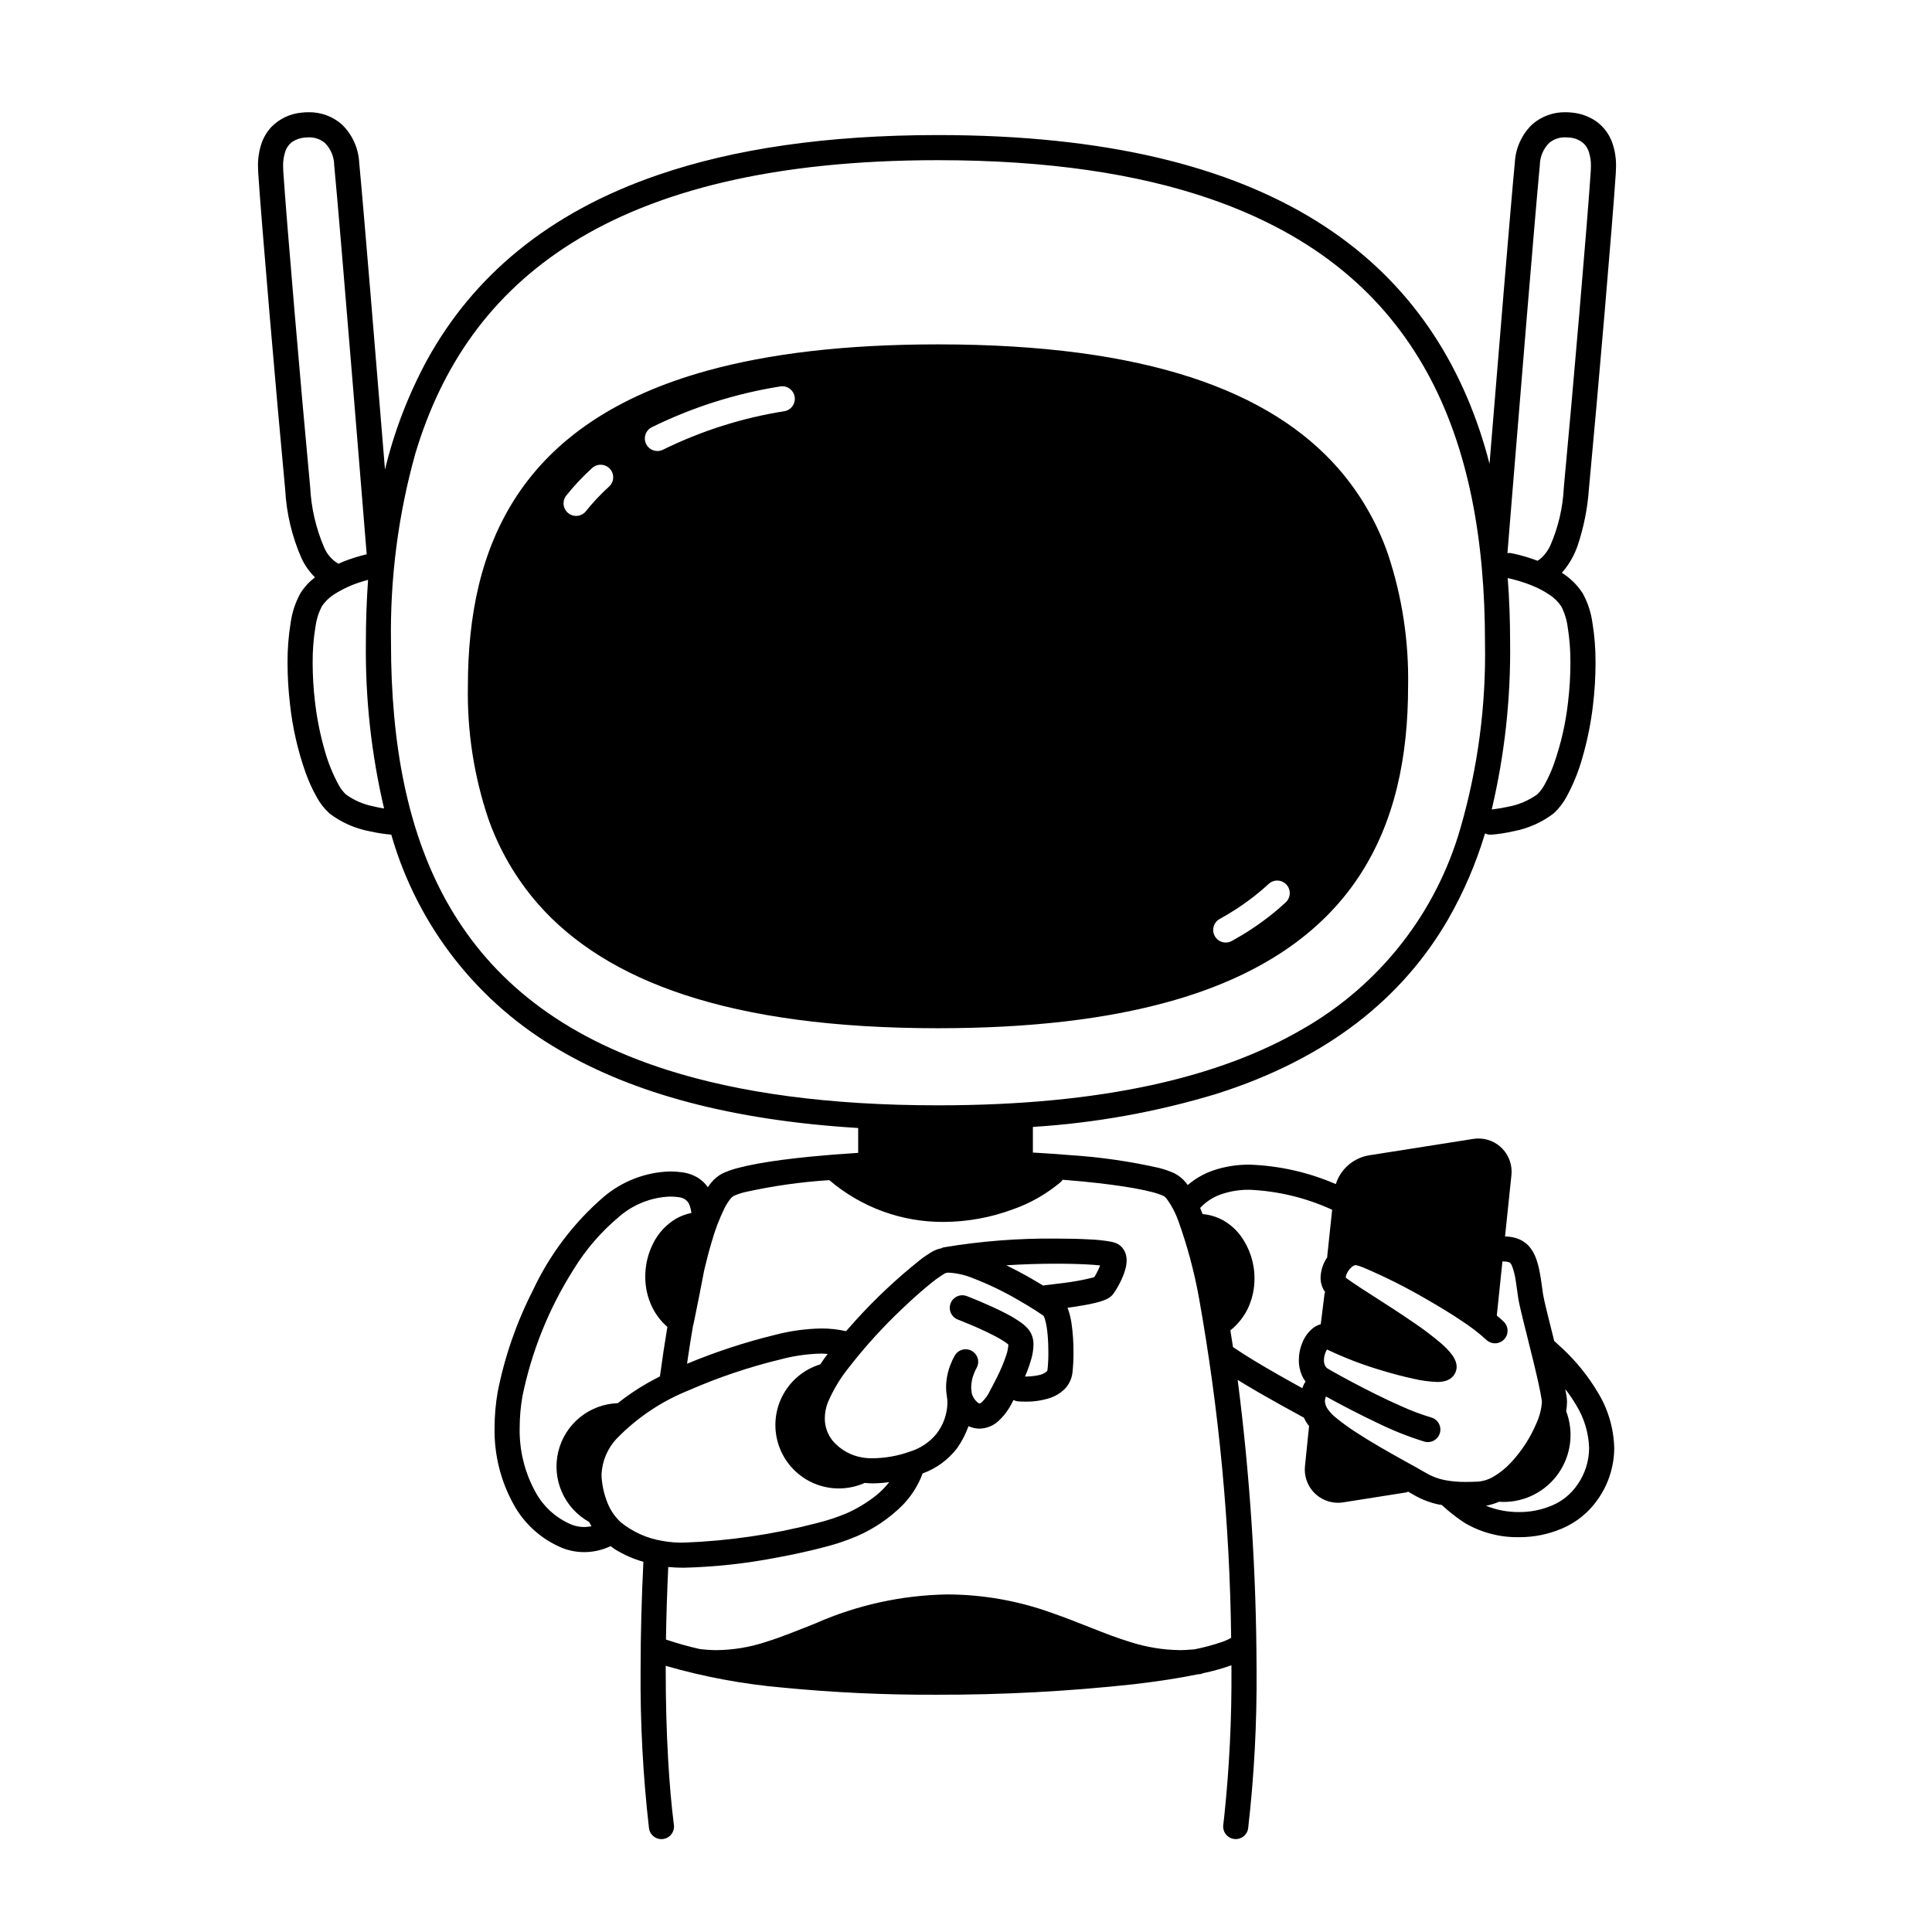 <svg width="200" height="200" viewBox="0 0 200 200" xmlns="http://www.w3.org/2000/svg"><g id="type=sim, mode=light"><path id="Vector" d="M73.333 48.667C64.609 51.233 61.333 89.167 72 92.833C82.666 96.5 121.5 95.333 125.5 92.667C129.5 90 130.666 59.5 127.833 52.5C125 45.5 90.333 43.667 73.333 48.667Z"/><path id="Vector_2" d="M140.25 129.5L140.75 124.667C140.75 124.667 140 122.417 143.333 121.75C146.667 121.083 153.583 119.917 153.583 119.917C153.583 119.917 155.083 119.5 155.083 121.583C155.083 123.667 153.5 135.917 153.5 135.917L140.25 129.5Z"/><path id="Vector_3" d="M139.25 133.333L148.583 141L139.417 139.417L139.25 133.333Z"/><path id="Vector_4" d="M137.833 148.917L138.25 154L144.833 152.75L137.833 148.917Z"/><path id="Vector_5" d="M138.548 48.501C135.057 44.511 130.098 41.285 123.329 39.076C116.557 36.864 107.968 35.65 97.101 35.649C87.441 35.65 79.582 36.61 73.198 38.376C63.629 41.015 57.345 45.524 53.542 51.263C49.736 56.998 48.436 63.835 48.436 71.045C48.349 75.703 49.064 80.341 50.551 84.756C51.693 88.002 53.444 91.001 55.709 93.592C59.214 97.58 64.182 100.806 70.945 103.015C77.712 105.226 86.281 106.441 97.101 106.442C106.719 106.441 114.558 105.481 120.934 103.715C130.49 101.075 136.789 96.568 140.613 90.831C144.44 85.097 145.766 78.258 145.765 71.045C145.854 66.391 145.147 61.755 143.675 57.339C142.545 54.093 140.804 51.093 138.548 48.501ZM58.623 51.296C59.436 50.278 60.33 49.328 61.295 48.454C61.421 48.337 61.569 48.247 61.73 48.188C61.892 48.129 62.063 48.103 62.234 48.111C62.406 48.118 62.574 48.16 62.729 48.233C62.885 48.306 63.024 48.409 63.139 48.536C63.255 48.663 63.344 48.812 63.401 48.973C63.459 49.135 63.484 49.306 63.475 49.478C63.466 49.649 63.423 49.817 63.348 49.972C63.274 50.127 63.17 50.265 63.042 50.379C62.18 51.16 61.382 52.008 60.655 52.917L60.656 52.917C60.441 53.187 60.127 53.36 59.785 53.398C59.442 53.437 59.098 53.338 58.828 53.123C58.559 52.908 58.386 52.594 58.347 52.252C58.309 51.909 58.408 51.565 58.623 51.296V51.296ZM110.068 66.311H125.06V77.378H110.068V66.311ZM125.06 63.711H108.807C108.451 63.742 108.119 63.902 107.872 64.161C107.626 64.419 107.482 64.759 107.468 65.116L107.468 82.699C107.46 84.987 106.548 87.18 104.93 88.798C103.312 90.416 101.119 91.329 98.831 91.336H97.04C94.751 91.329 92.558 90.416 90.94 88.798C89.322 87.18 88.41 84.987 88.402 82.699V60.574C88.41 58.285 89.322 56.093 90.94 54.474C92.558 52.856 94.751 51.944 97.04 51.936H98.831C100.851 51.944 102.805 52.656 104.356 53.95C105.907 55.244 106.958 57.038 107.328 59.024C107.39 59.363 107.585 59.664 107.868 59.86C108.152 60.056 108.502 60.131 108.841 60.069C109.18 60.007 109.481 59.812 109.677 59.529C109.873 59.245 109.948 58.895 109.886 58.556L109.886 58.556C109.399 55.935 107.998 53.572 105.933 51.886H118.56C120.284 51.886 121.937 52.571 123.156 53.79C124.375 55.009 125.06 56.662 125.06 58.386L125.06 63.711ZM70.06 66.311H85.802V77.378H70.06L70.06 66.311ZM85.802 60.574V63.711H70.06V58.386C70.06 56.662 70.745 55.009 71.964 53.79C73.183 52.571 74.836 51.886 76.56 51.886H89.931C88.643 52.938 87.604 54.263 86.89 55.765C86.175 57.268 85.804 58.91 85.802 60.574H85.802ZM82.26 41.061C82.32 41.4 82.243 41.749 82.045 42.032C81.847 42.315 81.546 42.507 81.206 42.567C76.843 43.257 72.609 44.598 68.646 46.547L68.646 46.547C68.34 46.703 67.984 46.732 67.657 46.626C67.329 46.521 67.057 46.29 66.9 45.984C66.742 45.679 66.712 45.323 66.816 44.996C66.92 44.668 67.15 44.395 67.455 44.236C71.651 42.167 76.134 40.741 80.754 40.007C81.094 39.947 81.443 40.024 81.725 40.222C82.008 40.419 82.2 40.721 82.26 41.061ZM70.06 84.886V79.978H85.802V82.699C85.804 84.362 86.175 86.005 86.89 87.507C87.604 89.009 88.643 90.334 89.932 91.386H76.56C74.836 91.386 73.183 90.701 71.964 89.482C70.745 88.263 70.06 86.61 70.06 84.886ZM105.939 91.386C107.227 90.334 108.266 89.009 108.981 87.507C109.695 86.005 110.066 84.362 110.068 82.699V79.978H125.06V84.886C125.06 86.61 124.375 88.263 123.156 89.482C121.937 90.701 120.284 91.386 118.56 91.386L105.939 91.386ZM133.109 93.401C132.859 93.633 132.603 93.862 132.342 94.086L132.34 94.088C131.12 95.129 129.812 96.065 128.432 96.883C128.134 97.061 127.828 97.236 127.516 97.408C127.214 97.575 126.858 97.614 126.527 97.518C126.196 97.422 125.917 97.199 125.75 96.897C125.584 96.595 125.545 96.239 125.641 95.908C125.736 95.576 125.96 95.297 126.262 95.131C126.547 94.974 126.827 94.814 127.101 94.65C128.353 93.907 129.539 93.059 130.647 92.115C130.883 91.911 131.114 91.705 131.338 91.497L131.338 91.497C131.591 91.265 131.925 91.143 132.268 91.156C132.611 91.17 132.934 91.319 133.168 91.57C133.402 91.821 133.527 92.155 133.515 92.498C133.504 92.841 133.358 93.165 133.109 93.401V93.401Z"/><path id="Vector_6" d="M164.477 50.691C165.411 40.794 166.938 22.944 167.27 17.887C167.285 17.654 167.292 17.429 167.292 17.209C167.304 16.422 167.185 15.639 166.941 14.89C166.63 13.933 166.015 13.103 165.19 12.526C164.458 12.037 163.616 11.738 162.74 11.656C162.515 11.631 162.289 11.619 162.062 11.618C160.812 11.596 159.598 12.033 158.648 12.847C157.546 13.891 156.889 15.32 156.815 16.837C156.406 21.065 155.063 37.383 154.194 48.02C154.034 47.409 153.874 46.798 153.694 46.197C150.883 36.769 145.466 28.62 136.349 22.929C127.235 17.233 114.521 13.983 97.101 13.982C85.485 13.983 75.969 15.427 68.209 18.078C56.568 22.043 48.886 28.786 44.227 37.239C42.281 40.823 40.811 44.645 39.854 48.609C38.987 37.997 37.601 21.145 37.184 16.837C37.11 15.32 36.453 13.891 35.351 12.847C34.402 12.033 33.187 11.596 31.937 11.618C31.71 11.619 31.484 11.631 31.259 11.656C30.058 11.755 28.934 12.283 28.091 13.143C27.626 13.645 27.274 14.241 27.058 14.89C26.814 15.638 26.695 16.422 26.707 17.209C26.707 17.428 26.715 17.655 26.73 17.888C27.062 22.944 28.589 40.794 29.523 50.691C29.655 53.148 30.231 55.561 31.222 57.814C31.568 58.538 32.035 59.198 32.602 59.767C32.011 60.222 31.503 60.777 31.102 61.407C30.582 62.35 30.239 63.381 30.091 64.448C29.863 65.837 29.755 67.243 29.766 68.651C29.769 70.081 29.855 71.509 30.023 72.929C30.286 75.329 30.825 77.69 31.628 79.967C31.937 80.835 32.317 81.675 32.765 82.479C33.113 83.129 33.569 83.716 34.113 84.213C35.331 85.137 36.746 85.766 38.248 86.05C38.992 86.218 39.746 86.337 40.506 86.404C40.518 86.443 40.528 86.483 40.54 86.522C43.255 95.905 49.506 103.868 57.975 108.734C65.577 113.176 75.66 115.963 88.839 116.771V119.343C87.146 119.449 85.519 119.577 84.009 119.724C81.916 119.929 80.043 120.171 78.492 120.451C77.716 120.591 77.021 120.741 76.411 120.904C75.865 121.041 75.333 121.226 74.82 121.458C74.347 121.698 73.933 122.037 73.605 122.453C73.49 122.592 73.385 122.747 73.278 122.901C73.016 122.528 72.685 122.207 72.304 121.956C71.783 121.633 71.198 121.427 70.589 121.353V121.353H70.589L70.588 121.353V121.353C70.177 121.296 69.763 121.268 69.347 121.268C66.824 121.344 64.401 122.277 62.478 123.913C59.373 126.595 56.872 129.907 55.142 133.628C53.455 136.935 52.236 140.46 51.519 144.103C51.308 145.316 51.2 146.545 51.197 147.777C51.142 150.569 51.828 153.326 53.186 155.766C54.313 157.805 56.107 159.395 58.267 160.269C58.974 160.537 59.725 160.675 60.481 160.676C61.427 160.672 62.36 160.46 63.215 160.055C63.378 160.175 63.535 160.305 63.707 160.412C64.611 160.963 65.585 161.388 66.603 161.677C66.418 165.446 66.315 169.222 66.314 172.877C66.27 178.345 66.56 183.811 67.182 189.244C67.203 189.414 67.257 189.578 67.341 189.727C67.426 189.875 67.539 190.006 67.674 190.111C67.809 190.216 67.963 190.293 68.128 190.339C68.293 190.384 68.465 190.396 68.635 190.375C68.805 190.353 68.968 190.298 69.117 190.214C69.265 190.129 69.396 190.015 69.5 189.88C69.605 189.745 69.682 189.59 69.727 189.425C69.771 189.26 69.783 189.088 69.761 188.918L69.761 188.918C69.5 186.854 69.306 184.591 69.168 182.2C68.998 179.261 68.914 176.125 68.914 172.877C68.914 172.734 68.916 172.59 68.916 172.447C72.863 173.587 76.912 174.341 81.004 174.698C86.289 175.212 91.596 175.459 96.906 175.438C103.753 175.455 110.596 175.091 117.403 174.347C119.916 174.054 122.122 173.71 123.968 173.327C124.037 173.32 124.103 173.317 124.172 173.309L124.202 173.307L124.202 173.307C124.219 173.305 124.235 173.304 124.252 173.302C124.358 173.283 124.461 173.249 124.558 173.204C124.641 173.185 124.736 173.168 124.817 173.15C125.696 172.956 126.562 172.71 127.411 172.412C127.434 172.403 127.452 172.393 127.476 172.384C127.476 172.548 127.479 172.714 127.479 172.877C127.512 177.95 127.262 183.022 126.73 188.067C126.697 188.351 126.667 188.641 126.632 188.918C126.61 189.087 126.623 189.259 126.668 189.424C126.713 189.589 126.79 189.743 126.894 189.878C126.999 190.013 127.129 190.126 127.277 190.21C127.426 190.295 127.589 190.349 127.759 190.371C127.928 190.392 128.1 190.38 128.265 190.335C128.429 190.29 128.583 190.213 128.718 190.108C128.853 190.004 128.966 189.874 129.051 189.725C129.135 189.577 129.19 189.414 129.211 189.244L129.211 189.244C129.833 183.811 130.122 178.345 130.079 172.877C130.056 162.836 129.403 152.807 128.123 142.848C128.867 143.306 129.653 143.775 130.503 144.265C131.879 145.056 133.39 145.891 134.977 146.755C135.032 146.871 135.088 146.986 135.148 147.093C135.256 147.28 135.378 147.457 135.514 147.624L135.089 151.785C135.077 151.902 135.071 152.019 135.071 152.137C135.073 153.046 135.434 153.918 136.077 154.56C136.72 155.203 137.591 155.565 138.5 155.567C138.681 155.567 138.861 155.553 139.039 155.525L145.543 154.5C145.621 154.479 145.698 154.451 145.771 154.415C145.957 154.521 146.119 154.614 146.241 154.687C147.079 155.19 147.995 155.549 148.951 155.749C149.048 155.769 149.146 155.774 149.244 155.791C149.986 156.476 150.783 157.1 151.627 157.655C153.326 158.651 155.267 159.161 157.237 159.128C158.771 159.139 160.291 158.834 161.702 158.232C163.207 157.591 164.498 156.535 165.424 155.187C166.51 153.639 167.096 151.795 167.105 149.904C167.056 147.878 166.477 145.9 165.424 144.168C164.411 142.461 163.158 140.908 161.703 139.558L161.205 140.084L161.205 140.084L161.702 139.557C161.457 139.326 161.182 139.076 160.892 138.82L160.883 138.782C160.614 137.705 160.35 136.664 160.141 135.803C159.932 134.95 159.775 134.248 159.733 133.963C159.626 133.27 159.534 132.384 159.355 131.512C159.268 131.068 159.145 130.633 158.987 130.209C158.821 129.755 158.571 129.335 158.25 128.973C157.858 128.562 157.358 128.271 156.807 128.132C156.478 128.046 156.141 128 155.801 127.995L156.463 121.641L156.464 121.631C156.475 121.518 156.481 121.403 156.481 121.285C156.481 120.789 156.373 120.299 156.165 119.848C155.958 119.398 155.655 118.998 155.277 118.676C154.9 118.354 154.457 118.118 153.98 117.984C153.502 117.85 153.001 117.821 152.512 117.899L141.745 119.596C140.948 119.723 140.202 120.069 139.59 120.596C138.979 121.123 138.526 121.81 138.283 122.579C135.47 121.359 132.453 120.676 129.388 120.565C128.063 120.547 126.746 120.76 125.495 121.197C124.565 121.532 123.702 122.034 122.951 122.678C122.896 122.605 122.846 122.523 122.788 122.453C122.46 122.037 122.046 121.698 121.573 121.458C121.06 121.227 120.528 121.041 119.982 120.904C116.953 120.22 113.875 119.777 110.777 119.578C109.549 119.474 108.249 119.388 106.924 119.31V116.658C113.353 116.257 119.714 115.114 125.881 113.251C137.493 109.58 145.209 103.277 149.907 95.168C151.518 92.359 152.801 89.375 153.73 86.274C153.924 86.372 154.14 86.419 154.357 86.409C155.141 86.345 155.92 86.224 156.687 86.049C158.189 85.765 159.605 85.137 160.823 84.213C161.367 83.716 161.823 83.129 162.171 82.479C162.868 81.197 163.418 79.841 163.81 78.436C164.332 76.635 164.701 74.792 164.913 72.929C165.081 71.509 165.166 70.081 165.17 68.651C165.181 67.243 165.073 65.837 164.845 64.448C164.697 63.381 164.354 62.35 163.834 61.407C163.288 60.568 162.567 59.856 161.721 59.322C161.707 59.313 161.693 59.306 161.68 59.297C162.416 58.463 162.977 57.491 163.332 56.436C163.952 54.577 164.336 52.647 164.477 50.691ZM32.111 50.447C31.18 40.583 29.651 22.699 29.324 17.717C29.312 17.538 29.307 17.369 29.307 17.209C29.296 16.709 29.367 16.21 29.518 15.733C29.648 15.302 29.918 14.926 30.286 14.665C30.664 14.422 31.096 14.276 31.544 14.241C31.675 14.226 31.806 14.219 31.937 14.219C32.554 14.196 33.157 14.402 33.632 14.797C34.238 15.406 34.584 16.227 34.596 17.087C34.903 20.255 35.752 30.425 36.522 39.785C36.907 44.467 37.273 48.949 37.543 52.26C37.752 54.822 37.901 56.667 37.959 57.379C37.172 57.566 36.399 57.805 35.644 58.095C35.447 58.172 35.239 58.273 35.035 58.362C34.365 57.97 33.842 57.369 33.547 56.651C32.704 54.684 32.218 52.584 32.111 50.447ZM38.615 83.465C37.597 83.262 36.635 82.84 35.795 82.23C35.484 81.926 35.223 81.574 35.022 81.189C34.426 80.082 33.955 78.912 33.619 77.701C33.139 76.042 32.8 74.345 32.605 72.628C32.449 71.308 32.369 69.98 32.366 68.651C32.355 67.394 32.45 66.138 32.651 64.897C32.749 64.157 32.973 63.439 33.313 62.775C33.663 62.256 34.119 61.818 34.651 61.489C35.544 60.929 36.51 60.493 37.521 60.194C37.731 60.128 37.925 60.073 38.102 60.025C37.951 62.154 37.875 64.316 37.876 66.51C37.806 72.293 38.438 78.063 39.76 83.693C39.425 83.639 39.032 83.567 38.615 83.465ZM60.481 158.076C60.039 158.075 59.601 157.994 59.187 157.837C57.585 157.173 56.259 155.979 55.432 154.455C54.307 152.413 53.742 150.109 53.797 147.777C53.8 146.693 53.895 145.611 54.082 144.542C55.037 139.872 56.836 135.415 59.391 131.39C60.65 129.335 62.237 127.499 64.088 125.954C65.553 124.682 67.408 123.946 69.347 123.868C69.645 123.868 69.942 123.888 70.236 123.929L70.413 122.641L70.237 123.929C70.474 123.953 70.703 124.028 70.908 124.15C71.146 124.311 71.322 124.548 71.406 124.822C71.49 125.063 71.546 125.313 71.572 125.567C71.023 125.676 70.496 125.871 70.008 126.145C68.976 126.75 68.143 127.644 67.614 128.717C67.075 129.784 66.795 130.963 66.797 132.158C66.791 133.249 67.035 134.327 67.51 135.31C67.892 136.093 68.429 136.792 69.087 137.363C68.814 138.991 68.557 140.698 68.316 142.484C67.878 142.71 67.442 142.939 67.022 143.179C65.947 143.791 64.92 144.486 63.951 145.256C62.517 145.304 61.138 145.822 60.026 146.728C58.913 147.635 58.129 148.881 57.792 150.276C57.456 151.67 57.586 153.137 58.162 154.451C58.738 155.765 59.729 156.854 60.983 157.552C61.067 157.698 61.14 157.855 61.231 157.994C60.985 158.046 60.733 158.073 60.481 158.076ZM64.259 157.579C63.737 157.099 63.315 156.52 63.017 155.876C62.645 155.048 62.405 154.167 62.308 153.264C62.283 153.066 62.27 152.867 62.27 152.667C62.324 151.261 62.889 149.923 63.86 148.905C65.954 146.753 68.475 145.062 71.261 143.943C74.344 142.592 77.539 141.513 80.81 140.721L80.499 139.459L80.811 140.721C82.185 140.354 83.599 140.154 85.022 140.123C85.249 140.124 85.462 140.147 85.681 140.161C85.574 140.304 85.462 140.448 85.359 140.59C85.204 140.807 85.061 141.021 84.915 141.236C84.058 141.498 83.263 141.932 82.58 142.513C81.897 143.094 81.34 143.809 80.944 144.613C80.547 145.417 80.32 146.294 80.275 147.19C80.231 148.085 80.37 148.98 80.685 149.82C80.999 150.66 81.483 151.426 82.105 152.072C82.727 152.718 83.474 153.229 84.302 153.575C85.129 153.921 86.018 154.093 86.915 154.082C87.811 154.071 88.696 153.877 89.515 153.511C89.787 153.533 90.055 153.558 90.342 153.559C90.914 153.552 91.486 153.51 92.053 153.432C91.638 153.958 91.164 154.435 90.64 154.853C89.715 155.576 88.704 156.183 87.631 156.66C86.63 157.077 85.598 157.417 84.545 157.674C80.047 158.844 75.435 159.52 70.791 159.691C70.071 159.707 69.351 159.651 68.642 159.525C67.034 159.276 65.522 158.605 64.259 157.579ZM108.704 132.987C108.35 133.027 108.136 133.048 108.136 133.048C108.089 133.06 108.044 133.074 107.999 133.091C106.981 132.464 105.642 131.698 104.214 131L104.172 130.981C105.946 130.87 107.746 130.817 109.349 130.818C110.867 130.818 112.216 130.862 113.193 130.934C113.456 130.953 113.685 130.975 113.887 130.997C113.724 131.416 113.523 131.818 113.287 132.2C113.235 132.219 113.177 132.239 113.102 132.261C112.109 132.508 111.101 132.693 110.084 132.815C109.547 132.888 109.058 132.946 108.704 132.987ZM98.268 131.746C99.109 131.804 99.936 131.997 100.717 132.317C102.319 132.936 103.87 133.681 105.355 134.545C106.058 134.946 106.685 135.328 107.168 135.638C107.41 135.793 107.616 135.93 107.775 136.04C107.901 136.127 107.988 136.192 108.04 136.231C108.105 136.357 108.156 136.489 108.191 136.626C108.321 137.124 108.407 137.632 108.447 138.145C108.503 138.743 108.527 139.389 108.527 139.985C108.531 140.585 108.503 141.184 108.44 141.781C108.438 141.822 108.427 141.862 108.409 141.899C108.391 141.935 108.365 141.968 108.334 141.995C108.073 142.195 107.765 142.326 107.439 142.374C107.01 142.459 106.574 142.5 106.137 142.497L106.106 142.497C106.176 142.334 106.246 142.171 106.312 142.004C106.492 141.556 106.646 141.098 106.773 140.632C106.904 140.172 106.974 139.697 106.984 139.219C107.003 138.665 106.837 138.12 106.511 137.67C106.289 137.395 106.03 137.151 105.742 136.945C105.212 136.568 104.654 136.232 104.073 135.94C102.254 134.996 100.108 134.181 100.084 134.171C99.762 134.048 99.404 134.058 99.09 134.199C98.775 134.34 98.529 134.6 98.406 134.922C98.283 135.245 98.293 135.602 98.434 135.917C98.575 136.232 98.835 136.478 99.157 136.6L99.157 136.6C99.158 136.6 99.227 136.627 99.359 136.679C99.821 136.861 101.012 137.341 102.156 137.889C102.726 138.162 103.286 138.454 103.719 138.719C103.903 138.829 104.08 138.948 104.251 139.077L104.383 139.189L104.384 139.219C104.36 139.59 104.285 139.956 104.161 140.307C103.903 141.068 103.593 141.811 103.231 142.529C103.064 142.87 102.905 143.175 102.777 143.417C102.647 143.662 102.555 143.83 102.494 143.948C102.289 144.398 102 144.806 101.645 145.149C101.439 145.315 101.402 145.287 101.401 145.292L101.284 145.242C101.095 145.109 100.937 144.938 100.819 144.74C100.759 144.646 100.707 144.546 100.664 144.443L100.636 144.362L100.634 144.357L100.628 144.358C100.625 144.332 100.611 144.311 100.606 144.286C100.594 144.202 100.586 144.11 100.572 144.032C100.548 143.888 100.536 143.742 100.537 143.596C100.547 143.123 100.641 142.655 100.815 142.215C100.872 142.065 100.937 141.917 101.009 141.774L101.066 141.667L101.077 141.647L101.076 141.646C101.253 141.352 101.306 140.999 101.224 140.665C101.141 140.331 100.929 140.044 100.635 139.866C100.341 139.688 99.988 139.634 99.654 139.715C99.32 139.797 99.032 140.007 98.853 140.301C98.669 140.616 98.513 140.947 98.385 141.289C98.098 142.025 97.946 142.807 97.937 143.596C97.936 143.889 97.961 144.18 98.009 144.468C98.055 144.729 98.078 144.994 98.079 145.259C98.045 146.411 97.647 147.523 96.941 148.434C96.222 149.305 95.262 149.944 94.181 150.273C92.949 150.714 91.651 150.946 90.342 150.959C89.814 150.971 89.286 150.909 88.775 150.773C87.765 150.502 86.861 149.929 86.184 149.131C85.659 148.474 85.376 147.656 85.384 146.815C85.388 146.272 85.488 145.734 85.678 145.225C86.231 143.922 86.96 142.702 87.846 141.598C89.541 139.413 91.402 137.362 93.413 135.463C94.371 134.548 95.286 133.735 96.062 133.098C96.612 132.625 97.199 132.196 97.816 131.815C97.96 131.759 98.114 131.735 98.268 131.746ZM153.85 121.135C153.865 121.184 153.875 121.234 153.881 121.285L153.876 121.38L152.518 134.419C152.424 134.357 152.338 134.296 152.242 134.234C150.083 132.845 147.855 131.567 145.566 130.404C144.498 129.86 143.518 129.394 142.703 129.047C142.4 128.918 142.128 128.811 141.871 128.716L142.307 124.416C142.346 124.031 142.511 123.669 142.778 123.387C143.044 123.106 143.396 122.921 143.779 122.86L143.784 122.86L153.366 121.317C153.538 121.289 153.703 121.227 153.85 121.135V121.135ZM144.608 138.875C145.193 139.275 145.745 139.667 146.245 140.041C145.055 139.76 143.672 139.364 142.333 138.91C141.838 138.743 141.357 138.567 140.889 138.388L141.064 136.551C142.2 137.279 143.451 138.084 144.608 138.875ZM139.304 152.851L139.302 152.836L139.306 152.747L139.307 152.744L139.504 150.799C140.38 151.355 141.292 151.896 142.17 152.399L139.304 152.851ZM163.17 145.465C163.995 146.802 164.455 148.333 164.505 149.904C164.498 151.274 164.068 152.609 163.274 153.725C162.623 154.668 161.716 155.406 160.66 155.85C159.577 156.308 158.412 156.538 157.237 156.528C156.068 156.536 154.91 156.314 153.827 155.874C154.297 155.788 154.755 155.649 155.193 155.458C155.339 155.468 155.484 155.481 155.632 155.481C156.756 155.483 157.865 155.212 158.861 154.691C159.858 154.17 160.713 153.414 161.352 152.489C161.991 151.564 162.396 150.497 162.532 149.38C162.667 148.264 162.529 147.131 162.129 146.08C162.183 145.777 162.212 145.47 162.217 145.162C162.217 144.981 162.205 144.801 162.181 144.622L162.18 144.619C162.145 144.374 162.096 144.096 162.041 143.805C162.453 144.332 162.83 144.887 163.17 145.465H163.17ZM155.531 130.59L155.645 130.586C155.808 130.585 155.971 130.603 156.129 130.642C156.206 130.657 156.278 130.689 156.34 130.737C156.437 130.861 156.513 131 156.563 131.15C156.725 131.615 156.841 132.096 156.909 132.585C157.002 133.154 157.074 133.771 157.163 134.355C157.238 134.84 157.4 135.532 157.615 136.418C157.935 137.736 158.37 139.425 158.757 141.021C159.144 142.609 159.484 144.124 159.606 144.985L159.617 145.162C159.561 145.906 159.372 146.634 159.061 147.312C158.421 148.833 157.516 150.227 156.389 151.431C155.874 151.984 155.282 152.46 154.633 152.846C154.127 153.154 153.554 153.337 152.963 153.379C152.545 153.397 152.149 153.408 151.773 153.408C151.008 153.421 150.245 153.353 149.494 153.206C148.818 153.066 148.171 152.813 147.579 152.458C147.074 152.155 146.263 151.714 145.275 151.166C143.801 150.347 141.955 149.304 140.399 148.287C139.701 147.84 139.028 147.354 138.384 146.832C138.015 146.553 137.691 146.218 137.426 145.84C137.268 145.604 137.173 145.332 137.15 145.05C137.157 144.882 137.195 144.717 137.265 144.564C137.455 144.669 137.658 144.781 137.881 144.902C139.121 145.576 140.821 146.465 142.551 147.282C144.134 148.063 145.776 148.718 147.463 149.24C147.795 149.331 148.15 149.287 148.45 149.116C148.75 148.946 148.969 148.663 149.061 148.331C149.152 147.998 149.108 147.643 148.937 147.344C148.767 147.044 148.484 146.824 148.152 146.733C147.108 146.419 146.086 146.036 145.093 145.584C143.358 144.824 141.469 143.869 139.99 143.084C139.25 142.691 138.611 142.34 138.144 142.078C137.911 141.947 137.72 141.837 137.585 141.758L137.427 141.664L137.404 141.65C137.293 141.57 137.206 141.462 137.152 141.335C137.084 141.166 137.05 140.985 137.054 140.803C137.057 140.435 137.155 140.074 137.338 139.754C137.351 139.732 137.363 139.721 137.376 139.701C139.242 140.591 141.177 141.328 143.162 141.904C144.268 142.237 145.348 142.52 146.305 142.724C147.117 142.916 147.946 143.029 148.779 143.06C149.11 143.069 149.44 143.019 149.754 142.913C150.002 142.825 150.225 142.677 150.404 142.484C150.652 142.21 150.789 141.854 150.791 141.485C150.79 141.306 150.759 141.127 150.698 140.958C150.598 140.691 150.46 140.441 150.287 140.214C149.964 139.798 149.598 139.417 149.197 139.075C148.324 138.332 147.411 137.637 146.462 136.995C144.914 135.921 143.184 134.823 141.778 133.92C141.076 133.469 140.454 133.066 139.989 132.748C139.756 132.59 139.563 132.453 139.426 132.349L139.308 132.254C139.317 132.13 139.348 132.008 139.398 131.894C139.513 131.621 139.688 131.378 139.91 131.182C140.028 131.062 140.182 130.985 140.349 130.963L140.373 130.964L140.375 130.964C140.641 131.03 140.901 131.116 141.154 131.222C143.424 132.189 145.631 133.3 147.76 134.547C149.03 135.275 150.28 136.04 151.353 136.763C152.239 137.337 153.077 137.982 153.858 138.692C153.98 138.81 154.125 138.904 154.284 138.967C154.443 139.029 154.612 139.06 154.783 139.058C154.954 139.055 155.122 139.019 155.279 138.951C155.436 138.883 155.577 138.785 155.696 138.662C155.815 138.54 155.908 138.395 155.971 138.236C156.034 138.077 156.065 137.908 156.062 137.737C156.06 137.566 156.023 137.398 155.955 137.241C155.888 137.085 155.79 136.943 155.667 136.824L155.667 136.824C155.45 136.615 155.208 136.401 154.948 136.185L155.531 130.59ZM126.388 123.639C127.353 123.307 128.368 123.147 129.388 123.165C132.333 123.301 135.224 124.003 137.903 125.233L137.39 130.107C137.389 130.125 137.396 130.141 137.395 130.159C137.368 130.2 137.337 130.239 137.311 130.281C136.932 130.879 136.722 131.568 136.705 132.275C136.702 132.804 136.866 133.32 137.174 133.75C137.151 133.806 137.132 133.862 137.117 133.92L136.723 137.082C136.437 137.163 136.168 137.297 135.931 137.476C135.445 137.866 135.069 138.374 134.836 138.951C134.586 139.537 134.457 140.166 134.454 140.803C134.45 141.345 134.558 141.881 134.771 142.379C134.874 142.611 135.004 142.831 135.156 143.034C135.111 143.084 135.069 143.137 135.032 143.193L135.032 143.193C134.95 143.359 134.876 143.528 134.812 143.701C132.979 142.692 131.295 141.739 129.851 140.863C129.029 140.363 128.292 139.892 127.64 139.448C127.551 138.862 127.459 138.285 127.366 137.719C128.116 137.123 128.725 136.368 129.15 135.51C129.625 134.527 129.868 133.449 129.863 132.357C129.872 130.761 129.367 129.205 128.423 127.918C127.946 127.278 127.343 126.743 126.651 126.345C125.988 125.972 125.253 125.746 124.496 125.682C124.411 125.459 124.324 125.255 124.238 125.048C124.831 124.412 125.569 123.929 126.388 123.639V123.639ZM112.131 122.312C114.174 122.512 115.99 122.748 117.439 123.01C118.163 123.14 118.795 123.277 119.31 123.415C119.702 123.512 120.085 123.643 120.455 123.806C120.584 123.886 120.697 123.99 120.786 124.112C121.291 124.804 121.692 125.566 121.976 126.374C122.913 128.975 123.63 131.651 124.121 134.372C126.195 145.986 127.308 157.751 127.448 169.548C127.153 169.718 126.842 169.859 126.519 169.969C125.582 170.289 124.624 170.547 123.653 170.74C123.336 170.764 123.031 170.784 122.717 170.807C122.541 170.813 122.363 170.822 122.19 170.822C120.425 170.803 118.674 170.518 116.995 169.977C114.449 169.207 111.865 167.996 108.841 166.951C105.389 165.708 101.75 165.067 98.082 165.055C93.392 165.128 88.764 166.139 84.471 168.029C82.629 168.757 80.93 169.464 79.263 169.979C77.636 170.515 75.936 170.799 74.223 170.822C73.619 170.821 73.016 170.782 72.418 170.703C71.243 170.438 70.082 170.111 68.941 169.725C68.979 167.249 69.058 164.733 69.178 162.216C69.679 162.263 70.209 162.29 70.791 162.291C74.049 162.207 77.295 161.851 80.494 161.226C82.178 160.915 83.797 160.56 85.208 160.188C86.405 159.894 87.577 159.505 88.712 159.024C90.466 158.261 92.063 157.178 93.42 155.83C94.193 155.036 94.823 154.113 95.281 153.104C95.363 152.92 95.431 152.726 95.501 152.533C96.918 152.022 98.159 151.115 99.076 149.919C99.574 149.216 99.972 148.448 100.259 147.635C100.617 147.802 101.007 147.89 101.401 147.892C102.113 147.877 102.795 147.608 103.325 147.133C103.944 146.571 104.447 145.893 104.806 145.138C104.822 145.106 104.865 145.027 104.919 144.925C105.068 145.004 105.231 145.053 105.398 145.069L105.398 145.069C105.428 145.072 105.711 145.097 106.137 145.097C107.009 145.111 107.878 144.981 108.708 144.714C109.243 144.537 109.733 144.246 110.144 143.861C110.63 143.393 110.939 142.773 111.02 142.104C111.096 141.4 111.132 140.693 111.127 139.985C111.134 138.965 111.063 137.946 110.914 136.937C110.843 136.459 110.727 135.989 110.568 135.532C110.549 135.482 110.526 135.432 110.505 135.381C110.752 135.347 111.006 135.311 111.265 135.272C112.003 135.16 112.757 135.028 113.403 134.87C113.71 134.799 114.011 134.707 114.306 134.596C114.457 134.538 114.604 134.467 114.744 134.385C114.952 134.265 115.133 134.102 115.275 133.907C115.586 133.457 115.858 132.98 116.087 132.483C116.229 132.181 116.35 131.871 116.449 131.553C116.562 131.206 116.622 130.844 116.629 130.479C116.631 130.229 116.591 129.979 116.51 129.742C116.405 129.439 116.222 129.169 115.98 128.96C115.859 128.857 115.723 128.772 115.577 128.71C115.41 128.639 115.236 128.585 115.058 128.549C114.305 128.412 113.542 128.329 112.776 128.302C111.807 128.248 110.636 128.218 109.349 128.218C105.434 128.176 101.523 128.481 97.663 129.13C97.583 129.154 97.506 129.186 97.433 129.226C97.125 129.286 96.828 129.393 96.552 129.543C96.084 129.816 95.635 130.121 95.208 130.456C92.833 132.351 90.615 134.435 88.575 136.687C88.239 137.055 87.909 137.426 87.585 137.802C86.744 137.613 85.884 137.52 85.022 137.523C83.389 137.553 81.766 137.779 80.187 138.197L80.187 138.197H80.187C77.094 138.954 74.064 139.95 71.124 141.175C71.157 140.949 71.189 140.717 71.222 140.494C71.389 139.361 71.565 138.267 71.747 137.212C71.763 137.171 71.778 137.129 71.79 137.086C72.149 135.369 72.552 133.303 72.9 131.487C73.146 130.448 73.398 129.481 73.656 128.617C73.996 127.394 74.447 126.205 75.003 125.064C75.171 124.727 75.373 124.408 75.606 124.112C75.696 123.99 75.809 123.886 75.938 123.806C76.307 123.643 76.691 123.512 77.083 123.415C79.964 122.774 82.89 122.357 85.835 122.169L85.85 122.168C89.146 124.982 93.344 126.518 97.677 126.494C100.125 126.485 102.552 126.045 104.847 125.193C106.661 124.559 108.344 123.598 109.813 122.358C109.886 122.289 109.952 122.21 110.007 122.126C110.735 122.184 111.45 122.245 112.131 122.312V122.312ZM134.914 106.489C126.356 111.498 114.145 114.424 97.101 114.423C85.741 114.423 76.521 113.124 69.107 110.773C57.983 107.234 50.929 101.396 46.543 93.862C42.161 86.325 40.474 76.987 40.475 66.51C40.368 59.9 41.217 53.309 42.998 46.943C45.689 37.984 50.682 30.49 59.232 25.133C67.784 19.782 79.994 16.581 97.101 16.582C108.503 16.582 117.737 18.004 125.153 20.538C136.278 24.35 143.322 30.598 147.699 38.497C152.068 46.398 153.728 56.033 153.726 66.51C153.846 73.015 152.988 79.5 151.179 85.749C148.66 94.514 142.826 101.953 134.914 106.489V106.489ZM162.284 64.897C162.485 66.138 162.581 67.394 162.569 68.651C162.566 69.98 162.486 71.308 162.33 72.628C162.09 74.826 161.598 76.989 160.865 79.075C160.607 79.804 160.288 80.511 159.913 81.189C159.713 81.574 159.452 81.926 159.141 82.23C158.24 82.876 157.206 83.314 156.115 83.513C155.572 83.636 155.078 83.713 154.726 83.758C154.605 83.773 154.508 83.784 154.424 83.793C155.76 78.131 156.399 72.327 156.326 66.51C156.326 64.253 156.244 62.031 156.08 59.842C156.898 60.019 157.699 60.261 158.477 60.569C159.13 60.821 159.755 61.142 160.34 61.526C160.85 61.849 161.287 62.274 161.623 62.775C161.963 63.439 162.187 64.157 162.284 64.897V64.897ZM160.461 56.535C160.247 56.972 159.961 57.369 159.615 57.71C159.478 57.84 159.327 57.954 159.166 58.052C158.823 57.923 158.491 57.806 158.188 57.711C157.598 57.524 156.997 57.371 156.39 57.253C156.277 57.24 156.162 57.242 156.05 57.26C156.114 56.471 156.259 54.687 156.456 52.261C157.265 42.33 158.943 21.846 159.403 17.087C159.415 16.227 159.761 15.406 160.368 14.797C160.842 14.402 161.446 14.196 162.062 14.219C162.193 14.219 162.324 14.226 162.454 14.24C163.039 14.272 163.593 14.515 164.013 14.923C164.225 15.156 164.385 15.433 164.482 15.733C164.632 16.21 164.704 16.709 164.692 17.209C164.692 17.369 164.687 17.538 164.675 17.718C164.349 22.699 162.819 40.583 161.888 50.447C161.792 52.547 161.308 54.611 160.461 56.535L160.461 56.535Z"/><path id="Vector_7" d="M150.354 126.441C150.522 126.474 150.694 126.474 150.861 126.441C151.029 126.408 151.188 126.343 151.33 126.248C151.472 126.153 151.594 126.032 151.689 125.89C151.784 125.748 151.851 125.589 151.884 125.421L151.976 124.963C152.01 124.796 152.011 124.623 151.978 124.455C151.945 124.287 151.88 124.128 151.785 123.985C151.69 123.843 151.569 123.72 151.427 123.625C151.285 123.53 151.125 123.463 150.958 123.43C150.79 123.396 150.617 123.396 150.449 123.429C150.282 123.462 150.122 123.528 149.98 123.623C149.838 123.718 149.716 123.84 149.621 123.983C149.526 124.125 149.46 124.285 149.427 124.452L149.335 124.91C149.301 125.078 149.301 125.25 149.334 125.418C149.367 125.585 149.433 125.745 149.528 125.887C149.622 126.029 149.744 126.151 149.886 126.246C150.028 126.341 150.187 126.407 150.354 126.441Z"/></g></svg>